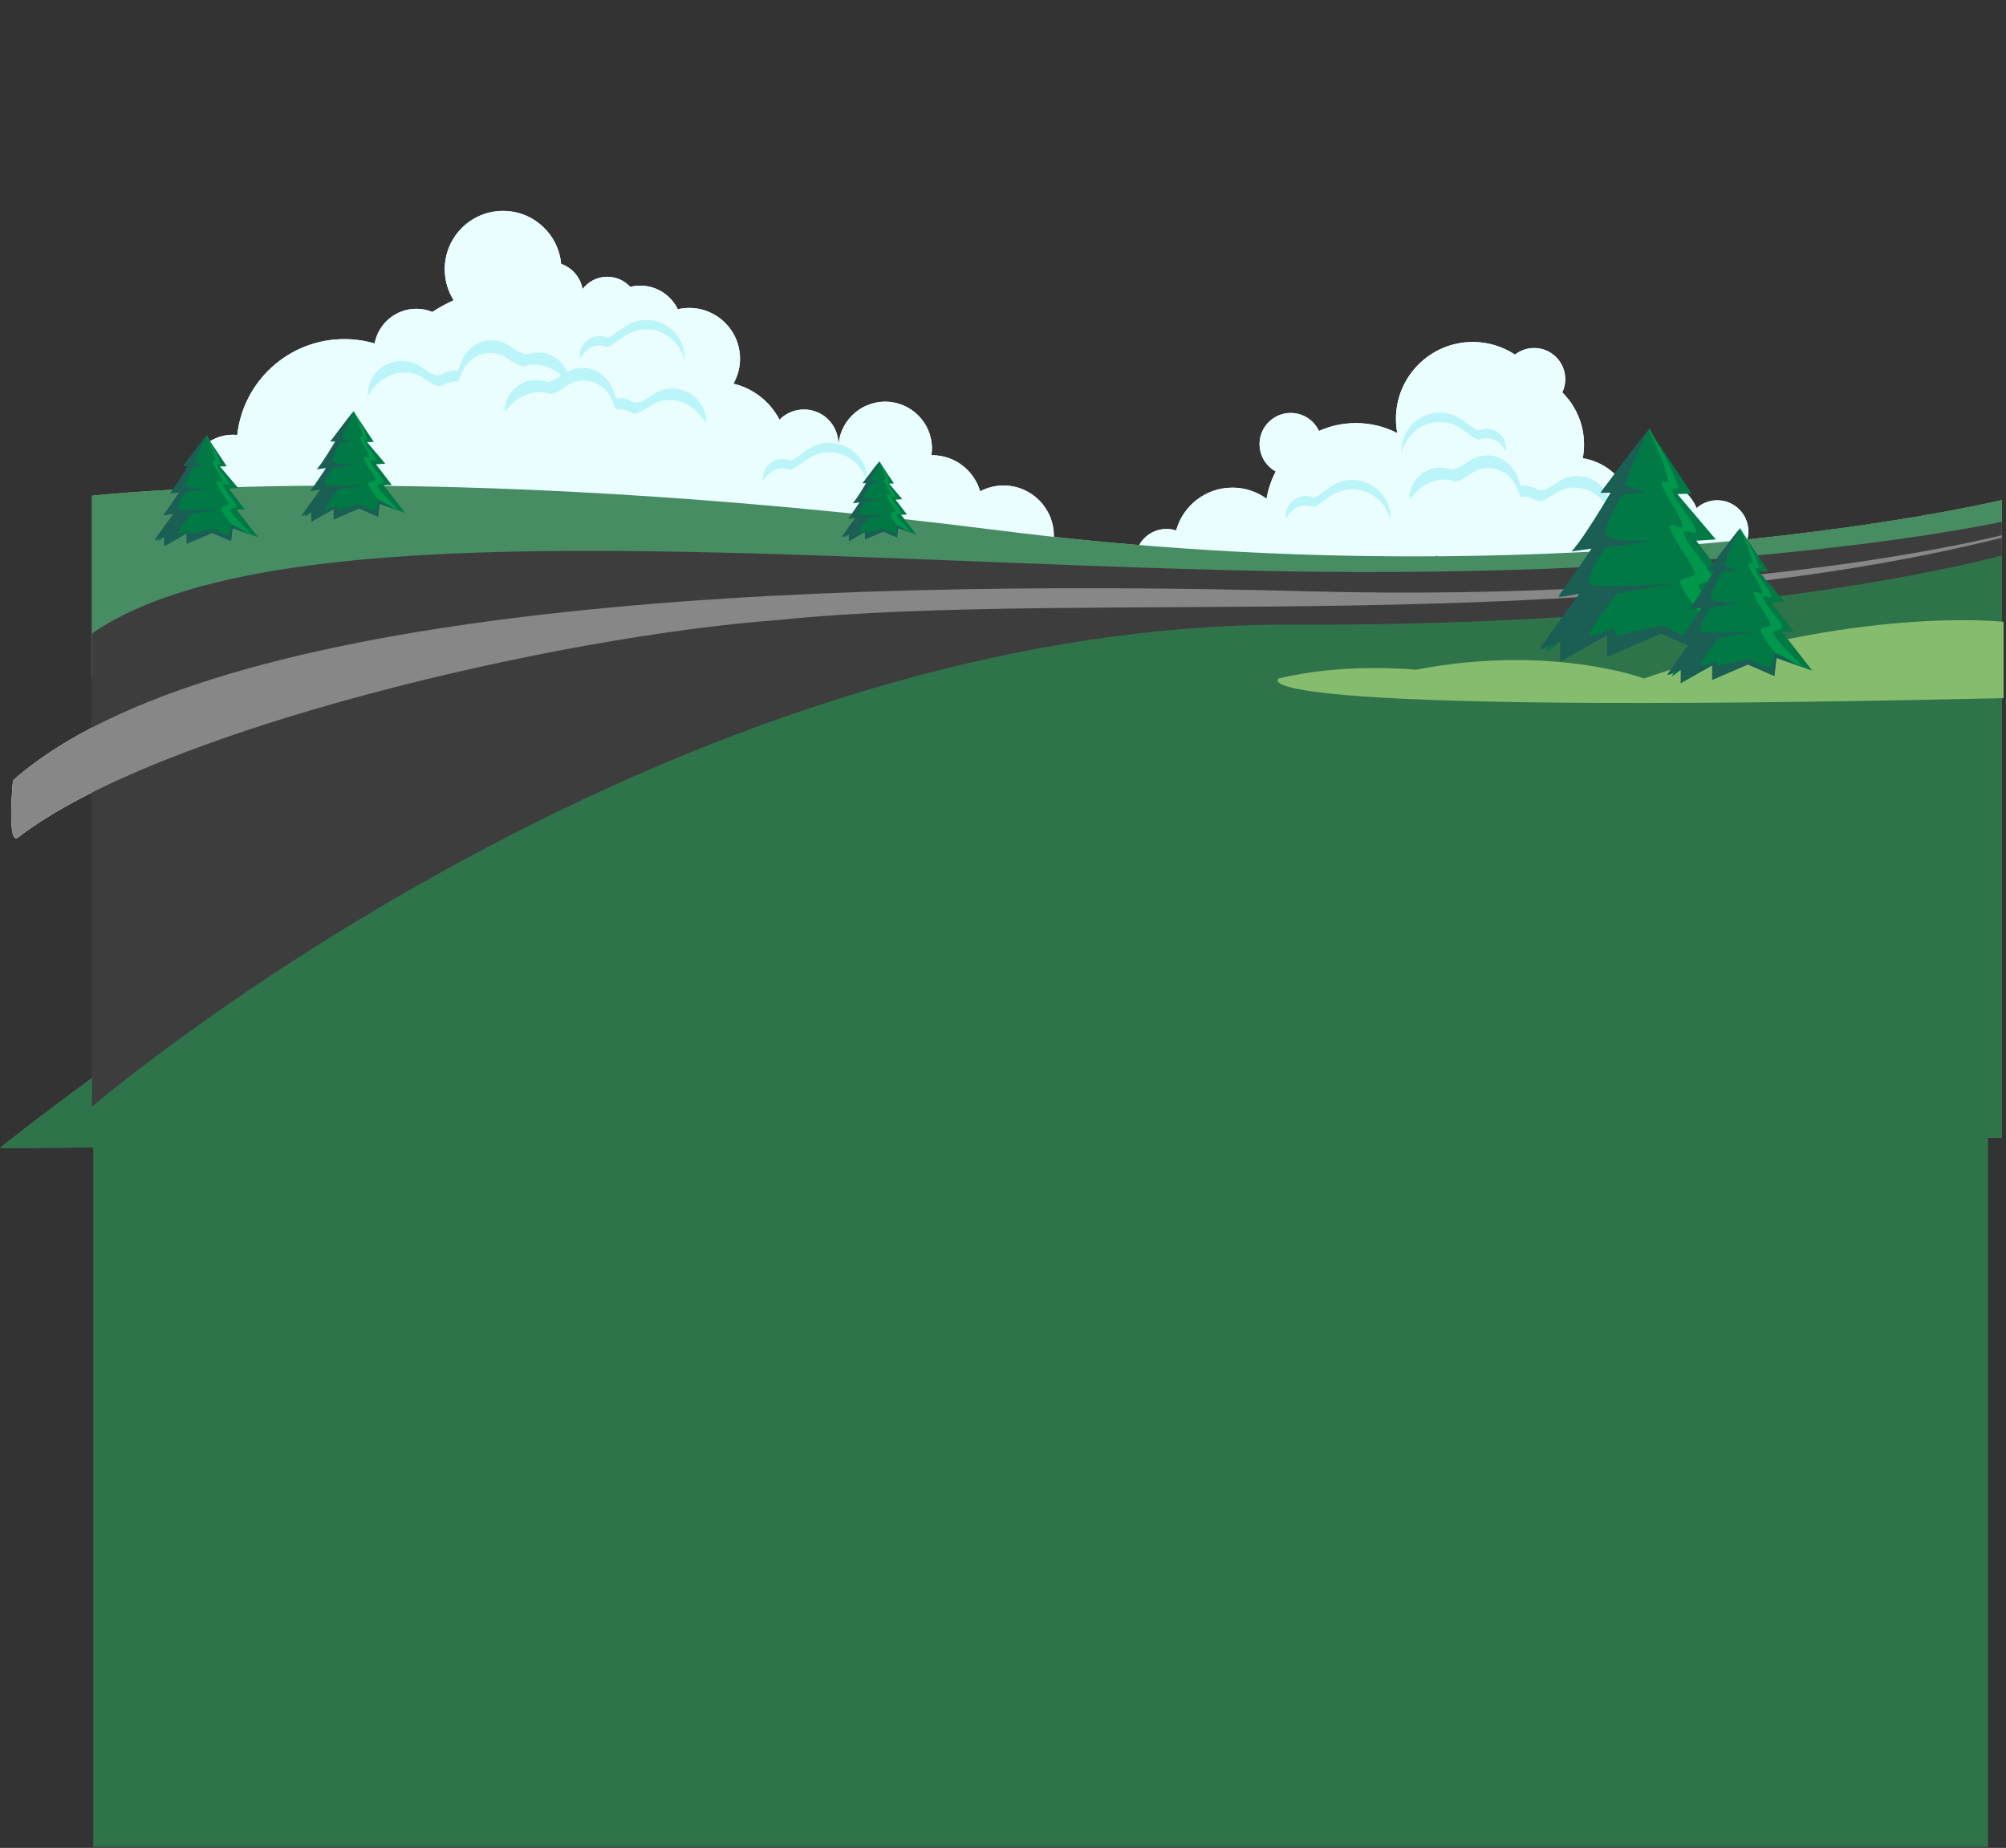 <svg width="799" height="736" viewBox="0 0 799 736" fill="none" xmlns="http://www.w3.org/2000/svg">
<rect x="0" y="0" width="799" height="736" fill="#333333" stroke="none"/>
<path d="M399.723 193.377C396.358 193.377 393.192 194.217 390.408 195.683C387.969 187.372 380.299 181.298 371.199 181.298C371.127 181.298 371.057 181.309 370.985 181.31C371.111 180.432 371.199 179.543 371.199 178.631C371.199 168.339 362.854 159.994 352.561 159.994C342.267 159.994 333.922 168.338 333.922 178.631C333.922 178.637 333.923 178.642 333.923 178.647C333.877 178.646 333.83 178.644 333.785 178.643C333.865 178.04 333.922 177.428 333.922 176.801C333.922 169.231 327.787 163.096 320.218 163.096C316.405 163.096 312.958 164.655 310.474 167.167C306.788 160.041 300.123 154.71 292.124 152.82C293.789 149.881 294.752 146.493 294.752 142.874C294.752 131.706 285.699 122.653 274.53 122.653C272.968 122.653 271.454 122.847 269.994 123.183C267.289 117.615 261.596 113.766 254.989 113.766C253.62 113.766 252.297 113.949 251.023 114.259C248.754 111.792 245.51 110.238 241.894 110.238C237.866 110.238 234.297 112.164 232.028 115.136C231.205 110.452 227.89 106.639 223.496 105.1C222.422 93.269 212.481 84 200.371 84C187.543 84 177.143 94.4 177.143 107.228C177.143 111.767 178.449 115.999 180.701 119.576C177.75 120.925 174.921 122.487 172.23 124.246C170.258 123.441 168.105 122.991 165.844 122.991C157.563 122.991 150.682 128.943 149.217 136.798C145.39 135.679 141.345 135.069 137.156 135.069C115.053 135.069 96.86 151.774 94.496 173.245C93.924 173.189 93.344 173.157 92.758 173.157C83.177 173.157 75.41 180.924 75.41 190.505C75.41 200.085 83.176 207.851 92.758 207.851C96.704 207.851 100.33 206.519 103.244 204.3C111.098 214.41 123.362 220.922 137.156 220.922C143.844 220.922 150.173 219.392 155.815 216.663C167.557 232.375 186.304 242.546 207.427 242.546C234.883 242.546 258.31 225.356 267.571 201.157C272.447 205.328 278.772 207.851 285.69 207.851C290.279 207.851 294.606 206.736 298.424 204.773C298.157 206.196 298.011 207.662 298.011 209.162C298.011 222.228 308.602 232.819 321.668 232.819C329.828 232.819 337.022 228.686 341.274 222.402C346.725 220.346 351.175 216.247 353.683 211.037C357.101 217.191 363.66 221.359 371.199 221.359C374.564 221.359 377.73 220.52 380.514 219.054C382.953 227.364 390.623 233.438 399.723 233.438C410.786 233.438 419.753 224.47 419.753 213.408C419.754 202.345 410.786 193.377 399.723 193.377Z" fill="white"/>
<path d="M683.976 199.261C680.822 199.261 677.951 200.447 675.761 202.387C673.26 196.189 667.198 191.808 660.104 191.808C655.638 191.808 651.588 193.556 648.568 196.388C645.285 189.14 638.525 183.805 630.414 182.513C630.747 180.749 630.929 178.929 630.929 177.066C630.929 168.941 627.615 161.591 622.267 156.288C623.019 154.688 623.451 152.908 623.451 151.023C623.451 144.169 617.895 138.613 611.04 138.613C608.168 138.613 605.531 139.598 603.427 141.237C598.603 138.062 592.831 136.209 586.624 136.209C569.719 136.209 556.015 149.912 556.015 166.816C556.015 168.759 556.204 170.656 556.551 172.498C551.609 169.956 546.012 168.514 540.073 168.514C534.824 168.514 529.841 169.644 525.341 171.659C523.366 167.422 519.081 164.477 514.098 164.477C507.245 164.477 501.688 170.034 501.688 176.888C501.688 181.584 504.298 185.67 508.146 187.778C506.379 191.123 505.124 194.777 504.482 198.64C500.655 195.866 495.951 194.224 490.862 194.224C480.166 194.224 471.162 201.455 468.459 211.294C467.249 210.9 465.959 210.68 464.617 210.68C457.764 210.68 452.207 216.237 452.207 223.091C452.207 229.944 457.764 235.501 464.617 235.501C467.831 235.501 470.749 234.269 472.954 232.266C477.215 237.415 483.656 240.696 490.862 240.696C500.21 240.696 508.265 235.173 511.952 227.215C518.567 235.432 528.703 240.696 540.074 240.696C554.039 240.696 566.141 232.76 572.142 221.157C575.357 224.409 579.816 226.426 584.75 226.426C588.811 226.426 592.541 225.047 595.53 222.751C605.914 227.572 619.211 230.439 626.599 230.439C635.156 230.439 642.665 225.979 646.946 219.258C650.041 223.108 654.781 225.577 660.105 225.577C665.701 225.577 670.647 222.844 673.719 218.653C675.953 221.928 679.713 224.081 683.976 224.081C690.83 224.081 696.387 218.524 696.387 211.67C696.387 204.816 690.83 199.261 683.976 199.261Z" fill="white"/>
<path d="M161.429 148.371C164.135 148.431 166.642 149.211 168.708 150.643C172.223 153.081 174.467 154.582 176.788 153.223C178.153 152.424 179.74 151.966 181.436 151.966C181.789 151.966 182.136 151.988 182.478 152.029C183.05 152.095 183.409 147.54 187.015 143.982C189.142 141.883 192.063 140.588 195.288 140.588C197.625 140.588 199.801 141.27 201.631 142.444C204.745 144.443 207.313 146.385 209.253 145.751C210.397 145.379 211.617 145.134 212.885 145.176C222.935 145.513 226.841 154.289 226.841 152.837C226.841 145.954 221.262 140.375 214.379 140.375C213.038 140.375 211.748 140.588 210.539 140.984C208.49 141.652 205.776 139.599 202.484 137.487C200.55 136.245 198.251 135.525 195.781 135.525C192.306 135.525 189.164 136.948 186.906 139.243C183.224 142.987 182.847 147.687 182.242 147.615C181.881 147.572 181.514 147.55 181.141 147.55C179.349 147.55 177.672 148.035 176.229 148.879C173.776 150.315 171.404 148.729 167.689 146.153C165.506 144.638 162.856 143.751 159.996 143.751C152.512 143.751 146.445 149.818 146.445 157.302C146.444 158.897 150.791 148.137 161.429 148.371Z" fill="#F5FAFD"/>
<path d="M266.372 159.34C263.666 159.399 261.158 160.18 259.093 161.613C255.578 164.05 253.334 165.552 251.012 164.192C249.648 163.394 248.061 162.936 246.365 162.936C246.012 162.936 245.665 162.957 245.323 162.997C244.75 163.065 244.392 158.509 240.786 154.951C238.659 152.853 235.738 151.557 232.513 151.557C230.175 151.557 228 152.239 226.171 153.413C223.057 155.413 220.488 157.355 218.549 156.721C217.405 156.347 216.185 156.103 214.917 156.146C204.867 156.482 200.961 165.257 200.961 163.806C200.961 156.923 206.54 151.344 213.423 151.344C214.764 151.344 216.054 151.558 217.263 151.953C219.312 152.621 222.026 150.568 225.318 148.456C227.252 147.214 229.551 146.494 232.021 146.494C235.496 146.494 238.638 147.918 240.896 150.213C244.578 153.956 244.955 158.656 245.56 158.585C245.921 158.542 246.288 158.52 246.661 158.52C248.453 158.52 250.13 159.004 251.572 159.847C254.026 161.285 256.398 159.699 260.113 157.121C262.296 155.608 264.946 154.721 267.806 154.721C275.289 154.721 281.357 160.788 281.357 168.271C281.357 169.868 277.009 159.106 266.372 159.34Z" fill="#F5FAFD"/>
<path d="M241.516 138.094C242.964 138.636 245.574 135.861 249.51 133.432C251.824 132.005 254.548 131.181 257.467 131.181C261.867 131.181 265.827 133.051 268.602 136.038C272.175 139.886 272.608 144.099 272.646 143.58C272.667 143.27 272.681 142.956 272.681 142.641C272.681 134.238 265.869 127.428 257.468 127.428C254.549 127.428 251.824 128.251 249.511 129.678C245.574 132.108 242.964 134.884 241.517 134.34C240.665 134.02 239.742 133.845 238.778 133.845C234.446 133.845 230.934 137.356 230.934 141.689C230.934 142.009 230.955 142.325 230.994 142.634C231.061 143.154 231.683 141.046 233.946 139.268C235.277 138.221 236.953 137.598 238.779 137.598C239.741 137.598 240.663 137.774 241.516 138.094Z" fill="#F5FAFD"/>
<path d="M314.401 187.03C315.847 187.573 318.459 184.797 322.395 182.369C324.708 180.941 327.432 180.118 330.351 180.118C334.752 180.118 338.711 181.987 341.486 184.975C345.059 188.824 345.492 193.036 345.529 192.518C345.551 192.207 345.564 191.894 345.564 191.576C345.564 183.175 338.753 176.363 330.351 176.363C327.432 176.363 324.707 177.188 322.395 178.615C318.458 181.045 315.847 183.82 314.401 183.277C313.549 182.957 312.626 182.781 311.661 182.781C307.329 182.781 303.816 186.294 303.816 190.625C303.816 190.947 303.837 191.262 303.877 191.572C303.944 192.092 304.567 189.985 306.828 188.206C308.159 187.16 309.836 186.536 311.661 186.536C312.626 186.536 313.549 186.71 314.401 187.03Z" fill="#F5FAFD"/>
<path d="M626.741 194.202C624.035 194.262 621.529 195.041 619.464 196.474C615.948 198.911 613.703 200.413 611.383 199.054C610.018 198.254 608.431 197.797 606.735 197.797C606.382 197.797 606.035 197.818 605.693 197.859C605.121 197.925 604.762 193.37 601.157 189.812C599.03 187.714 596.108 186.419 592.884 186.419C590.546 186.419 588.371 187.101 586.541 188.274C583.428 190.273 580.858 192.216 578.919 191.582C577.776 191.21 576.555 190.965 575.288 191.007C565.238 191.343 561.332 200.119 561.332 198.667C561.332 191.785 566.91 186.205 573.794 186.205C575.135 186.205 576.424 186.419 577.633 186.814C579.681 187.482 582.396 185.43 585.688 183.317C587.622 182.076 589.921 181.355 592.391 181.355C595.866 181.355 599.008 182.778 601.266 185.073C604.948 188.817 605.325 193.517 605.93 193.446C606.291 193.403 606.659 193.38 607.031 193.38C608.823 193.38 610.5 193.865 611.942 194.71C614.395 196.146 616.768 194.559 620.482 191.984C622.666 190.469 625.315 189.582 628.175 189.582C635.659 189.582 641.726 195.649 641.726 203.133C641.727 204.728 637.38 193.968 626.741 194.202Z" fill="#F5FAFD"/>
<path d="M522.725 201.814C524.172 202.356 526.782 199.58 530.719 197.151C533.032 195.725 535.756 194.9 538.675 194.9C543.076 194.9 547.035 196.771 549.81 199.758C553.383 203.606 553.816 207.818 553.853 207.3C553.875 206.99 553.888 206.676 553.888 206.359C553.888 197.957 547.077 191.146 538.675 191.146C535.756 191.146 533.031 191.97 530.719 193.398C526.782 195.827 524.171 198.603 522.725 198.059C521.873 197.739 520.95 197.563 519.985 197.563C515.653 197.563 512.141 201.076 512.141 205.408C512.141 205.728 512.162 206.044 512.201 206.354C512.267 206.874 512.89 204.766 515.152 202.987C516.483 201.941 518.16 201.317 519.985 201.317C520.95 201.318 521.873 201.493 522.725 201.814Z" fill="#F5FAFD"/>
<path d="M589.358 175.011C587.912 175.554 585.3 172.777 581.364 170.349C579.051 168.922 576.327 168.098 573.408 168.098C569.007 168.098 565.048 169.968 562.273 172.955C558.7 176.804 558.267 181.016 558.229 180.498C558.208 180.187 558.195 179.874 558.195 179.557C558.195 171.155 565.006 164.344 573.408 164.344C576.327 164.344 579.051 165.168 581.364 166.595C585.301 169.026 587.912 171.8 589.358 171.257C590.21 170.938 591.133 170.762 592.098 170.762C596.43 170.762 599.942 174.274 599.942 178.606C599.942 178.927 599.922 179.243 599.883 179.553C599.816 180.072 599.193 177.965 596.931 176.186C595.6 175.14 593.923 174.516 592.098 174.516C591.133 174.515 590.21 174.69 589.358 175.011Z" fill="#F5FAFD"/>
<path d="M797.273 216.076V453.105L0 457.229C28.524 434.106 287.402 238.301 406.957 239.833C567.835 241.893 735.576 230.669 797.273 216.076Z" fill="#688E59"/>
<path d="M36.645 197.441C36.645 197.441 168.195 182.141 397.481 211.201C626.768 240.26 797.291 199.176 797.291 199.176V216.079L36.645 269.588V197.441Z" fill="#86BC6D"/>
<path d="M36.645 440.736C36.645 440.736 262.594 247.521 516.168 248.761C695.681 249.639 797.291 221.241 797.291 221.241V207.816C797.291 207.816 692.702 231.159 505.393 227.44C318.084 223.722 110.046 201.472 36.645 252.298V408.774V440.736Z" fill="#535353"/>
<path d="M7.233 333.511C62.697 290.67 221.107 253.475 310.352 246.906C434.075 234.276 633.433 255.108 797.288 214.188V213.158C797.288 213.158 693.913 240.106 520.781 235.504C316.538 230.075 84.88 240.469 5.171 310.829C5.171 310.829 2.593 337.095 7.233 333.511Z" fill="white"/>
<path d="M798.003 247.672C798.003 247.672 739.875 240.969 654.854 270.214C654.854 270.214 617.593 256.388 563.859 266.75C563.859 266.75 535.713 263.788 509.414 270.214C509.414 270.214 483.114 285.197 798.003 278.066V247.672Z" fill="#86BC6D"/>
<path d="M161.375 204.283L158.253 203.172L151.187 200.667L150.595 205.798L143.063 202.517L132.918 206.893V202.767L123.999 207.818V204.031C123.999 204.031 121.221 206.303 121.473 205.716C121.726 205.126 127.868 194.52 127.868 194.52C127.868 194.52 123.242 195.53 123.827 195.11C124.419 194.686 130.479 185.595 130.479 185.595L126.777 186.099C128.372 184.838 133.55 175.831 133.55 175.831H131.615C131.615 175.831 139.232 165.669 140.622 164.083C140.742 163.946 140.814 163.877 140.834 163.877L148.875 175.998L146.177 176.083L153.461 184.669L149.759 184.923L156.072 193.171L152.789 193.257L161.375 204.283Z" fill="#007945"/>
<path d="M158.258 202.939C158.408 203.913 153.081 199.635 150.847 199.258C149.099 197.024 146.922 194.191 146.689 192.552C146.642 192.196 149.582 191.651 149.522 191.267C149.185 188.991 145.238 184.975 144.737 182.166C144.593 181.336 147.348 182.982 147.191 182.137C146.787 179.951 143.627 176.134 143.174 174.015C143.099 173.674 144.532 173.886 144.456 173.544C143.729 170.26 141.955 166.416 140.762 163.825C140.81 163.693 140.837 163.625 140.837 163.625C141.947 165.743 145.058 170.67 146.354 174.824C146.457 175.154 145.011 175.064 145.114 175.406C145.744 177.47 149.213 181.012 149.802 183.157C150.028 183.98 147.15 182.576 147.362 183.39C148.095 186.146 152.365 189.813 152.901 192.061C152.989 192.437 150.121 193.035 150.202 193.392C150.707 195.593 158.113 202.021 158.258 202.939Z" fill="#00964B"/>
<path d="M158.249 203.172L151.183 200.666L150.591 205.798L143.059 202.517L132.914 206.893V202.767L123.994 207.817V204.03C123.994 204.03 119.911 205.964 120.164 205.379C120.416 204.788 127.629 194.925 127.629 194.925C127.629 194.925 123.114 195.865 123.7 195.445C124.291 195.022 129.924 186.421 129.924 186.421L126.099 186.943C127.695 185.682 133.546 175.832 133.546 175.832H131.611C131.611 175.832 139.228 165.67 140.617 164.084C138.698 168.105 136.877 172.1 136.41 174.022C136.162 175.044 140.24 175.665 140.24 175.665L135.652 176.252C135.652 176.252 132.364 182.294 132.558 183.408C132.901 185.377 141.412 184.966 141.412 184.966L132.521 186.284C132.521 186.284 128.377 192.125 129.844 193.068C131.421 194.084 145.587 193.006 145.587 193.006L134.728 194.941C134.728 194.941 129.149 201.971 129.592 202.769C129.786 203.118 131.669 202.46 133.947 201.5C134.431 201.297 133.975 203.258 135.19 202.854C137.031 202.242 143.521 200.917 143.521 200.917C143.521 200.917 148.219 203.9 149.544 203.194C150.467 202.7 150.639 199.154 150.639 199.154L158.249 203.172Z" fill="#1B5E54"/>
<path d="M102.804 213.988L99.683 212.876L92.617 210.371L92.025 215.502L84.493 212.221L74.348 216.598V212.472L65.428 217.523V213.736C65.428 213.736 62.651 216.008 62.903 215.421C63.156 214.831 69.298 204.225 69.298 204.225C69.298 204.225 64.671 205.235 65.258 204.815C65.849 204.391 71.91 195.3 71.91 195.3L68.207 195.804C69.803 194.543 74.981 185.537 74.981 185.537H73.046C73.046 185.537 80.663 175.374 82.052 173.788C82.173 173.651 82.244 173.582 82.264 173.582L90.304 185.703L87.607 185.789L94.891 194.374L91.189 194.628L97.503 202.876L94.22 202.962L102.804 213.988Z" fill="#007945"/>
<path d="M99.688 212.644C99.838 213.618 94.512 209.34 92.278 208.964C90.53 206.729 88.353 203.896 88.119 202.257C88.071 201.901 91.012 201.356 90.951 200.972C90.615 198.696 86.668 194.68 86.167 191.871C86.023 191.041 88.778 192.686 88.621 191.842C88.217 189.656 85.056 185.839 84.604 183.721C84.528 183.379 85.961 183.591 85.885 183.249C85.159 179.965 83.385 176.121 82.191 173.53C82.24 173.399 82.266 173.33 82.266 173.33C83.377 175.448 86.488 180.376 87.784 184.529C87.887 184.859 86.441 184.769 86.543 185.112C87.174 187.175 90.642 190.718 91.232 192.863C91.458 193.685 88.58 192.281 88.792 193.095C89.525 195.851 93.795 199.518 94.33 201.766C94.419 202.142 91.55 202.74 91.632 203.097C92.138 205.298 99.545 211.726 99.688 212.644Z" fill="#00964B"/>
<path d="M99.679 212.88L92.612 210.374L92.021 215.506L84.489 212.225L74.344 216.602V212.476L65.424 217.526V213.739C65.424 213.739 61.34 215.673 61.593 215.088C61.845 214.497 69.059 204.634 69.059 204.634C69.059 204.634 64.543 205.574 65.129 205.154C65.721 204.731 71.353 196.13 71.353 196.13L67.528 196.652C69.125 195.391 74.976 185.541 74.976 185.541H73.041C73.041 185.541 80.658 175.379 82.047 173.793C80.127 177.814 78.307 181.809 77.84 183.731C77.592 184.753 81.67 185.374 81.67 185.374L77.082 185.961C77.082 185.961 73.794 192.003 73.988 193.117C74.33 195.086 82.842 194.675 82.842 194.675L73.951 195.993C73.951 195.993 69.806 201.834 71.273 202.777C72.851 203.793 87.017 202.715 87.017 202.715L76.158 204.65C76.158 204.65 70.578 211.68 71.022 212.478C71.216 212.827 73.099 212.169 75.377 211.209C75.86 211.006 75.405 212.967 76.62 212.563C78.461 211.951 84.951 210.626 84.951 210.626C84.951 210.626 89.649 213.609 90.972 212.903C91.896 212.409 92.068 208.863 92.068 208.863L99.679 212.88Z" fill="#1B5E54"/>
<path d="M365.082 212.968L362.829 212.166L357.732 210.359L357.306 214.062L351.872 211.695L344.554 214.852V211.875L338.119 215.518V212.786C338.119 212.786 336.115 214.426 336.297 214.002C336.479 213.577 340.91 205.925 340.91 205.925C340.91 205.925 337.573 206.654 337.996 206.351C338.422 206.045 342.794 199.487 342.794 199.487L340.123 199.851C341.273 198.941 345.009 192.444 345.009 192.444H343.613C343.613 192.444 349.108 185.112 350.109 183.969C350.197 183.87 350.248 183.82 350.262 183.82L356.062 192.564L354.117 192.625L359.371 198.819L356.7 199.002L361.255 204.952L358.886 205.013L365.082 212.968Z" fill="#007945"/>
<path d="M362.83 211.997C362.938 212.7 359.096 209.615 357.484 209.343C356.223 207.731 354.652 205.686 354.484 204.505C354.45 204.247 356.572 203.855 356.527 203.578C356.285 201.936 353.437 199.04 353.076 197.013C352.972 196.414 354.959 197.6 354.845 196.992C354.553 195.415 352.274 192.661 351.948 191.133C351.894 190.887 352.927 191.04 352.872 190.794C352.348 188.424 351.068 185.652 350.207 183.782C350.242 183.687 350.261 183.639 350.261 183.639C351.063 185.167 353.308 188.722 354.241 191.718C354.315 191.955 353.272 191.892 353.347 192.138C353.801 193.626 356.304 196.182 356.729 197.73C356.892 198.323 354.816 197.31 354.969 197.898C355.498 199.886 358.578 202.531 358.964 204.152C359.028 204.424 356.958 204.856 357.018 205.114C357.383 206.7 362.726 211.336 362.83 211.997Z" fill="#00964B"/>
<path d="M362.826 212.169L357.729 210.362L357.303 214.065L351.869 211.698L344.551 214.855V211.878L338.116 215.521V212.789C338.116 212.789 335.17 214.185 335.352 213.761C335.533 213.335 340.737 206.221 340.737 206.221C340.737 206.221 337.48 206.898 337.903 206.596C338.329 206.291 342.393 200.085 342.393 200.085L339.633 200.462C340.785 199.551 345.006 192.446 345.006 192.446H343.611C343.611 192.446 349.105 185.115 350.106 183.971C348.722 186.872 347.408 189.754 347.071 191.14C346.893 191.877 349.835 192.325 349.835 192.325L346.526 192.749C346.526 192.749 344.153 197.107 344.294 197.911C344.54 199.332 350.681 199.034 350.681 199.034L344.268 199.986C344.268 199.986 341.277 204.199 342.336 204.879C343.474 205.612 353.692 204.833 353.692 204.833L345.858 206.229C345.858 206.229 341.833 211.301 342.153 211.876C342.293 212.129 343.651 211.654 345.295 210.961C345.644 210.815 345.314 212.23 346.191 211.938C347.518 211.496 352.201 210.54 352.201 210.54C352.201 210.54 355.59 212.692 356.545 212.182C357.211 211.827 357.336 209.268 357.336 209.268L362.826 212.169Z" fill="#1B5E54"/>
<path d="M700.042 256.066L693.48 253.73L678.624 248.464L677.382 259.252L661.548 252.353L640.217 261.556V252.882L621.464 263.501V255.537C621.464 255.537 615.624 260.314 616.155 259.082C616.686 257.84 629.599 235.54 629.599 235.54C629.599 235.54 619.872 237.664 621.103 236.785C622.347 235.893 635.088 216.778 635.088 216.778L627.304 217.841C630.659 215.186 641.544 196.253 641.544 196.253H637.477C637.477 196.253 653.492 174.887 656.411 171.554C656.665 171.267 656.814 171.117 656.857 171.117L673.761 196.603L668.089 196.784L683.402 214.834L675.62 215.366L688.892 232.706L681.989 232.885L700.042 256.066Z" fill="#007945"/>
<path d="M693.479 253.24C693.796 255.286 682.598 246.294 677.898 245.502C674.225 240.804 669.647 234.845 669.157 231.403C669.058 230.652 675.24 229.508 675.111 228.702C674.404 223.918 666.105 215.474 665.052 209.564C664.75 207.823 670.541 211.281 670.211 209.508C669.361 204.911 662.718 196.886 661.767 192.433C661.609 191.712 664.62 192.158 664.461 191.437C662.935 184.536 659.203 176.453 656.695 171.006C656.796 170.733 656.853 170.59 656.853 170.59C659.187 175.042 665.73 185.401 668.453 194.135C668.669 194.826 665.629 194.638 665.845 195.358C667.17 199.696 674.462 207.145 675.7 211.656C676.175 213.384 670.125 210.431 670.57 212.147C672.113 217.938 681.089 225.646 682.213 230.374C682.399 231.166 676.368 232.424 676.541 233.172C677.606 237.797 693.176 251.31 693.479 253.24Z" fill="#00964B"/>
<path d="M693.478 253.733L678.622 248.467L677.379 259.255L661.546 252.356L640.215 261.559V252.885L621.462 263.504V255.54C621.462 255.54 612.878 259.605 613.406 258.373C613.938 257.131 629.102 236.398 629.102 236.398C629.102 236.398 619.609 238.372 620.84 237.49C622.082 236.599 633.925 218.517 633.925 218.517L625.883 219.617C629.238 216.962 641.542 196.256 641.542 196.256H637.475C637.475 196.256 653.49 174.89 656.409 171.557C652.373 180.008 648.544 188.407 647.563 192.451C647.041 194.599 655.615 195.901 655.615 195.901L645.97 197.137C645.97 197.137 639.058 209.84 639.466 212.184C640.185 216.324 658.079 215.457 658.079 215.457L639.388 218.226C639.388 218.226 630.675 230.505 633.758 232.491C637.075 234.627 666.856 232.358 666.856 232.358L644.027 236.425C644.027 236.425 632.298 251.206 633.229 252.884C633.636 253.619 637.595 252.236 642.384 250.219C643.4 249.79 642.443 253.913 644.997 253.064C648.866 251.776 662.511 248.989 662.511 248.989C662.511 248.989 672.389 255.261 675.171 253.775C677.111 252.738 677.475 245.279 677.475 245.279L693.478 253.733Z" fill="#1B5E54"/>
<path d="M721.839 267.118L717.466 265.562L707.569 262.053L706.741 269.241L696.192 264.645L681.981 270.776V264.997L669.486 272.071V266.766C669.486 266.766 665.595 269.949 665.949 269.127C666.303 268.3 674.905 253.443 674.905 253.443C674.905 253.443 668.424 254.858 669.246 254.272C670.074 253.677 678.563 240.942 678.563 240.942L673.378 241.65C675.614 239.881 682.864 227.266 682.864 227.266H680.155C680.155 227.266 690.824 213.032 692.769 210.81C692.939 210.62 693.037 210.52 693.067 210.52L704.33 227.499L700.55 227.62L710.753 239.648L705.567 240.001L714.41 251.554L709.811 251.674L721.839 267.118Z" fill="#007945"/>
<path d="M717.464 265.233C717.675 266.597 710.214 260.606 707.084 260.078C704.637 256.948 701.587 252.978 701.259 250.684C701.194 250.185 705.312 249.421 705.226 248.885C704.756 245.697 699.226 240.071 698.524 236.135C698.322 234.974 702.182 237.277 701.961 236.097C701.394 233.034 696.968 227.688 696.335 224.72C696.231 224.24 698.237 224.538 698.131 224.057C697.114 219.46 694.628 214.074 692.957 210.446C693.025 210.264 693.062 210.168 693.062 210.168C694.617 213.134 698.977 220.035 700.791 225.854C700.933 226.315 698.91 226.189 699.053 226.669C699.936 229.559 704.794 234.522 705.619 237.527C705.936 238.679 701.905 236.712 702.202 237.855C703.229 241.713 709.209 246.849 709.958 249.999C710.083 250.527 706.064 251.364 706.179 251.864C706.889 254.943 717.262 263.947 717.464 265.233Z" fill="#00964B"/>
<path d="M717.472 265.559L707.575 262.05L706.747 269.239L696.198 264.642L681.987 270.773V264.994L669.491 272.068V266.763C669.491 266.763 663.772 269.472 664.125 268.65C664.479 267.823 674.582 254.01 674.582 254.01C674.582 254.01 668.257 255.324 669.078 254.738C669.905 254.144 677.795 242.097 677.795 242.097L672.437 242.829C674.673 241.06 682.87 227.264 682.87 227.264H680.16C680.16 227.264 690.829 213.03 692.775 210.809C690.087 216.439 687.535 222.036 686.882 224.729C686.535 226.16 692.247 227.028 692.247 227.028L685.821 227.852C685.821 227.852 681.216 236.315 681.488 237.876C681.966 240.634 693.888 240.058 693.888 240.058L681.435 241.902C681.435 241.902 675.631 250.083 677.685 251.406C679.894 252.829 699.736 251.318 699.736 251.318L684.526 254.028C684.526 254.028 676.711 263.875 677.332 264.993C677.603 265.483 680.24 264.562 683.431 263.218C684.109 262.932 683.47 265.679 685.172 265.113C687.75 264.256 696.841 262.398 696.841 262.398C696.841 262.398 703.422 266.577 705.276 265.588C706.568 264.896 706.811 259.928 706.811 259.928L717.472 265.559Z" fill="#1B5E54"/>
<path d="M399.723 193.377C396.358 193.377 393.192 194.217 390.408 195.683C387.969 187.372 380.299 181.298 371.199 181.298C371.127 181.298 371.057 181.309 370.985 181.31C371.111 180.432 371.199 179.543 371.199 178.631C371.199 168.339 362.854 159.994 352.561 159.994C342.267 159.994 333.922 168.338 333.922 178.631C333.922 178.637 333.923 178.642 333.923 178.647C333.877 178.646 333.83 178.644 333.785 178.643C333.865 178.04 333.922 177.428 333.922 176.801C333.922 169.231 327.787 163.096 320.218 163.096C316.405 163.096 312.958 164.655 310.474 167.167C306.788 160.041 300.123 154.71 292.124 152.82C293.789 149.881 294.752 146.493 294.752 142.874C294.752 131.706 285.699 122.653 274.53 122.653C272.968 122.653 271.454 122.847 269.994 123.183C267.289 117.615 261.596 113.766 254.989 113.766C253.62 113.766 252.297 113.949 251.023 114.259C248.754 111.792 245.51 110.238 241.894 110.238C237.866 110.238 234.297 112.164 232.028 115.136C231.205 110.452 227.89 106.639 223.496 105.1C222.422 93.269 212.481 84 200.371 84C187.543 84 177.143 94.4 177.143 107.228C177.143 111.767 178.449 115.999 180.701 119.576C177.75 120.925 174.921 122.487 172.23 124.246C170.258 123.441 168.105 122.991 165.844 122.991C157.563 122.991 150.682 128.943 149.217 136.798C145.39 135.679 141.345 135.069 137.156 135.069C115.053 135.069 96.86 151.774 94.496 173.245C93.924 173.189 93.344 173.157 92.758 173.157C83.177 173.157 75.41 180.924 75.41 190.505C75.41 200.085 83.176 207.851 92.758 207.851C96.704 207.851 100.33 206.519 103.244 204.3C111.098 214.41 123.362 220.922 137.156 220.922C143.844 220.922 150.173 219.392 155.815 216.663C167.557 232.375 186.304 242.546 207.427 242.546C234.883 242.546 258.31 225.356 267.571 201.157C272.447 205.328 278.772 207.851 285.69 207.851C290.279 207.851 294.606 206.736 298.424 204.773C298.157 206.196 298.011 207.662 298.011 209.162C298.011 222.228 308.602 232.819 321.668 232.819C329.828 232.819 337.022 228.686 341.274 222.402C346.725 220.346 351.175 216.247 353.683 211.037C357.101 217.191 363.66 221.359 371.199 221.359C374.564 221.359 377.73 220.52 380.514 219.054C382.953 227.364 390.623 233.438 399.723 233.438C410.786 233.438 419.753 224.47 419.753 213.408C419.754 202.345 410.786 193.377 399.723 193.377Z" fill="#EAFEFF"/>
<path d="M683.976 199.261C680.822 199.261 677.951 200.447 675.761 202.387C673.26 196.189 667.198 191.808 660.104 191.808C655.638 191.808 651.588 193.556 648.568 196.388C645.285 189.14 638.525 183.805 630.414 182.513C630.747 180.749 630.929 178.929 630.929 177.066C630.929 168.941 627.615 161.591 622.267 156.288C623.019 154.688 623.451 152.908 623.451 151.023C623.451 144.169 617.895 138.613 611.04 138.613C608.168 138.613 605.531 139.598 603.427 141.237C598.603 138.062 592.831 136.209 586.624 136.209C569.719 136.209 556.015 149.912 556.015 166.816C556.015 168.759 556.204 170.656 556.551 172.498C551.609 169.956 546.012 168.514 540.073 168.514C534.824 168.514 529.841 169.644 525.341 171.659C523.366 167.422 519.081 164.477 514.098 164.477C507.245 164.477 501.688 170.034 501.688 176.888C501.688 181.584 504.298 185.67 508.146 187.778C506.379 191.123 505.124 194.777 504.482 198.64C500.655 195.866 495.951 194.224 490.862 194.224C480.166 194.224 471.162 201.455 468.459 211.294C467.249 210.9 465.959 210.68 464.617 210.68C457.764 210.68 452.207 216.237 452.207 223.091C452.207 229.944 457.764 235.501 464.617 235.501C467.831 235.501 470.749 234.269 472.954 232.266C477.215 237.415 483.656 240.696 490.862 240.696C500.21 240.696 508.265 235.173 511.952 227.215C518.567 235.432 528.703 240.696 540.074 240.696C554.039 240.696 566.141 232.76 572.142 221.157C575.357 224.409 579.816 226.426 584.75 226.426C588.811 226.426 592.541 225.047 595.53 222.751C605.914 227.572 619.211 230.439 626.599 230.439C635.156 230.439 642.665 225.979 646.946 219.258C650.041 223.108 654.781 225.577 660.105 225.577C665.701 225.577 670.647 222.844 673.719 218.653C675.953 221.928 679.713 224.081 683.976 224.081C690.83 224.081 696.387 218.524 696.387 211.67C696.387 204.816 690.83 199.261 683.976 199.261Z" fill="#EAFEFF"/>
<path d="M161.429 148.371C164.135 148.431 166.642 149.211 168.708 150.643C172.223 153.081 174.467 154.582 176.788 153.223C178.153 152.424 179.74 151.966 181.436 151.966C181.789 151.966 182.136 151.988 182.478 152.029C183.05 152.095 183.409 147.54 187.015 143.982C189.142 141.883 192.063 140.588 195.288 140.588C197.625 140.588 199.801 141.27 201.631 142.444C204.745 144.443 207.313 146.385 209.253 145.751C210.397 145.379 211.617 145.134 212.885 145.176C222.935 145.513 226.841 154.289 226.841 152.837C226.841 145.954 221.262 140.375 214.379 140.375C213.038 140.375 211.748 140.588 210.539 140.984C208.49 141.652 205.776 139.599 202.484 137.487C200.55 136.245 198.251 135.525 195.781 135.525C192.306 135.525 189.164 136.948 186.906 139.243C183.224 142.987 182.847 147.687 182.242 147.615C181.881 147.572 181.514 147.55 181.141 147.55C179.349 147.55 177.672 148.035 176.229 148.879C173.776 150.315 171.404 148.729 167.689 146.153C165.506 144.638 162.856 143.751 159.996 143.751C152.512 143.751 146.445 149.818 146.445 157.302C146.444 158.897 150.791 148.137 161.429 148.371Z" fill="#BCF5F9"/>
<path d="M266.372 159.34C263.666 159.399 261.158 160.18 259.093 161.613C255.578 164.05 253.334 165.552 251.012 164.192C249.648 163.394 248.061 162.936 246.365 162.936C246.012 162.936 245.665 162.957 245.323 162.997C244.75 163.065 244.392 158.509 240.786 154.951C238.659 152.853 235.738 151.557 232.513 151.557C230.175 151.557 228 152.239 226.171 153.413C223.057 155.413 220.488 157.355 218.549 156.721C217.405 156.347 216.185 156.103 214.917 156.146C204.867 156.482 200.961 165.257 200.961 163.806C200.961 156.923 206.54 151.344 213.423 151.344C214.764 151.344 216.054 151.558 217.263 151.953C219.312 152.621 222.026 150.568 225.318 148.456C227.252 147.214 229.551 146.494 232.021 146.494C235.496 146.494 238.638 147.918 240.896 150.213C244.578 153.956 244.955 158.656 245.56 158.585C245.921 158.542 246.288 158.52 246.661 158.52C248.453 158.52 250.13 159.004 251.572 159.847C254.026 161.285 256.398 159.699 260.113 157.121C262.296 155.608 264.946 154.721 267.806 154.721C275.289 154.721 281.357 160.788 281.357 168.271C281.357 169.868 277.009 159.106 266.372 159.34Z" fill="#BCF5F9"/>
<path d="M241.516 138.094C242.964 138.636 245.574 135.861 249.51 133.432C251.824 132.005 254.548 131.181 257.467 131.181C261.867 131.181 265.827 133.051 268.602 136.038C272.175 139.886 272.608 144.099 272.646 143.58C272.667 143.27 272.681 142.956 272.681 142.641C272.681 134.238 265.869 127.428 257.468 127.428C254.549 127.428 251.824 128.251 249.511 129.678C245.574 132.108 242.964 134.884 241.517 134.34C240.665 134.02 239.742 133.845 238.778 133.845C234.446 133.845 230.934 137.356 230.934 141.689C230.934 142.009 230.955 142.325 230.994 142.634C231.061 143.154 231.683 141.046 233.946 139.268C235.277 138.221 236.953 137.598 238.779 137.598C239.741 137.598 240.663 137.774 241.516 138.094Z" fill="#BCF5F9"/>
<path d="M314.401 187.03C315.847 187.573 318.459 184.797 322.395 182.369C324.708 180.941 327.432 180.118 330.351 180.118C334.752 180.118 338.711 181.987 341.486 184.975C345.059 188.824 345.492 193.036 345.529 192.518C345.551 192.207 345.564 191.894 345.564 191.576C345.564 183.175 338.753 176.363 330.351 176.363C327.432 176.363 324.707 177.188 322.395 178.615C318.458 181.045 315.847 183.82 314.401 183.277C313.549 182.957 312.626 182.781 311.661 182.781C307.329 182.781 303.816 186.294 303.816 190.625C303.816 190.947 303.837 191.262 303.877 191.572C303.944 192.092 304.567 189.985 306.828 188.206C308.159 187.16 309.836 186.536 311.661 186.536C312.626 186.536 313.549 186.71 314.401 187.03Z" fill="#BCF5F9"/>
<path d="M626.741 194.202C624.035 194.262 621.529 195.041 619.464 196.474C615.948 198.911 613.703 200.413 611.383 199.054C610.018 198.254 608.431 197.797 606.735 197.797C606.382 197.797 606.035 197.818 605.693 197.859C605.121 197.925 604.762 193.37 601.157 189.812C599.03 187.714 596.108 186.419 592.884 186.419C590.546 186.419 588.371 187.101 586.541 188.274C583.428 190.273 580.858 192.216 578.919 191.582C577.776 191.21 576.555 190.965 575.288 191.007C565.238 191.343 561.332 200.119 561.332 198.667C561.332 191.785 566.91 186.205 573.794 186.205C575.135 186.205 576.424 186.419 577.633 186.814C579.681 187.482 582.396 185.43 585.688 183.317C587.622 182.076 589.921 181.355 592.391 181.355C595.866 181.355 599.008 182.778 601.266 185.073C604.948 188.817 605.325 193.517 605.93 193.446C606.291 193.403 606.659 193.38 607.031 193.38C608.823 193.38 610.5 193.865 611.942 194.71C614.395 196.146 616.768 194.559 620.482 191.984C622.666 190.469 625.315 189.582 628.175 189.582C635.659 189.582 641.726 195.649 641.726 203.133C641.727 204.728 637.38 193.968 626.741 194.202Z" fill="#BCF5F9"/>
<path d="M522.725 201.814C524.172 202.356 526.782 199.58 530.719 197.151C533.032 195.725 535.756 194.9 538.675 194.9C543.076 194.9 547.035 196.771 549.81 199.758C553.383 203.606 553.816 207.818 553.853 207.3C553.875 206.99 553.888 206.676 553.888 206.359C553.888 197.957 547.077 191.146 538.675 191.146C535.756 191.146 533.031 191.97 530.719 193.398C526.782 195.827 524.171 198.603 522.725 198.059C521.873 197.739 520.95 197.563 519.985 197.563C515.653 197.563 512.141 201.076 512.141 205.408C512.141 205.728 512.162 206.044 512.201 206.354C512.267 206.874 512.89 204.766 515.152 202.987C516.483 201.941 518.16 201.317 519.985 201.317C520.95 201.318 521.873 201.493 522.725 201.814Z" fill="#BCF5F9"/>
<path d="M589.358 175.011C587.912 175.554 585.3 172.777 581.364 170.349C579.051 168.922 576.327 168.098 573.408 168.098C569.007 168.098 565.048 169.968 562.273 172.955C558.7 176.804 558.267 181.016 558.229 180.498C558.208 180.187 558.195 179.874 558.195 179.557C558.195 171.155 565.006 164.344 573.408 164.344C576.327 164.344 579.051 165.168 581.364 166.595C585.301 169.026 587.912 171.8 589.358 171.257C590.21 170.938 591.133 170.762 592.098 170.762C596.43 170.762 599.942 174.274 599.942 178.606C599.942 178.927 599.922 179.243 599.883 179.553C599.816 180.072 599.193 177.965 596.931 176.186C595.6 175.14 593.923 174.516 592.098 174.516C591.133 174.515 590.21 174.69 589.358 175.011Z" fill="#BCF5F9"/>
<path d="M797.273 216.076V453.105L0 457.229C28.524 434.106 287.402 238.301 406.957 239.833C567.835 241.893 735.576 230.669 797.273 216.076Z" fill="#2F734A"/>
<rect x="37.117" y="356.188" width="754.707" height="379.416" fill="#2F734A"/>
<path d="M36.645 197.441C36.645 197.441 168.195 182.141 397.481 211.201C626.768 240.26 797.291 199.176 797.291 199.176V216.079L36.645 269.588V197.441Z" fill="#488C63"/>
<path d="M36.645 440.736C36.645 440.736 262.594 247.521 516.168 248.761C695.681 249.639 797.291 221.241 797.291 221.241V207.816C797.291 207.816 692.702 231.159 505.393 227.44C318.084 223.722 110.046 201.472 36.645 252.298V408.774V440.736Z" fill="#3D3D3D"/>
<path d="M7.233 333.511C62.697 290.67 221.107 253.475 310.352 246.906C434.075 234.276 633.433 255.108 797.288 214.188V213.158C797.288 213.158 693.913 240.106 520.781 235.504C316.538 230.075 84.88 240.469 5.171 310.829C5.171 310.829 2.593 337.095 7.233 333.511Z" fill="#878787"/>
<path d="M798.003 247.672C798.003 247.672 739.875 240.969 654.854 270.214C654.854 270.214 617.593 256.388 563.859 266.75C563.859 266.75 535.713 263.788 509.414 270.214C509.414 270.214 483.114 285.197 798.003 278.066V247.672Z" fill="#86BC6D"/>
<path d="M161.375 204.283L158.253 203.172L151.187 200.667L150.595 205.798L143.063 202.517L132.918 206.893V202.767L123.999 207.818V204.031C123.999 204.031 121.221 206.303 121.473 205.716C121.726 205.126 127.868 194.52 127.868 194.52C127.868 194.52 123.242 195.53 123.827 195.11C124.419 194.686 130.479 185.595 130.479 185.595L126.777 186.099C128.372 184.838 133.55 175.831 133.55 175.831H131.615C131.615 175.831 139.232 165.669 140.622 164.083C140.742 163.946 140.814 163.877 140.834 163.877L148.875 175.998L146.177 176.083L153.461 184.669L149.759 184.923L156.072 193.171L152.789 193.257L161.375 204.283Z" fill="#007945"/>
<path d="M158.258 202.939C158.408 203.913 153.081 199.635 150.847 199.258C149.099 197.024 146.922 194.191 146.689 192.552C146.642 192.196 149.582 191.651 149.522 191.267C149.185 188.991 145.238 184.975 144.737 182.166C144.593 181.336 147.348 182.982 147.191 182.137C146.787 179.951 143.627 176.134 143.174 174.015C143.099 173.674 144.532 173.886 144.456 173.544C143.729 170.26 141.955 166.416 140.762 163.825C140.81 163.693 140.837 163.625 140.837 163.625C141.947 165.743 145.058 170.67 146.354 174.824C146.457 175.154 145.011 175.064 145.114 175.406C145.744 177.47 149.213 181.012 149.802 183.157C150.028 183.98 147.15 182.576 147.362 183.39C148.095 186.146 152.365 189.813 152.901 192.061C152.989 192.437 150.121 193.035 150.202 193.392C150.707 195.593 158.113 202.021 158.258 202.939Z" fill="#00964B"/>
<path d="M158.249 203.172L151.183 200.666L150.591 205.798L143.059 202.517L132.914 206.893V202.767L123.994 207.817V204.03C123.994 204.03 119.911 205.964 120.164 205.379C120.416 204.788 127.629 194.925 127.629 194.925C127.629 194.925 123.114 195.865 123.7 195.445C124.291 195.022 129.924 186.421 129.924 186.421L126.099 186.943C127.695 185.682 133.546 175.832 133.546 175.832H131.611C131.611 175.832 139.228 165.67 140.617 164.084C138.698 168.105 136.877 172.1 136.41 174.022C136.162 175.044 140.24 175.665 140.24 175.665L135.652 176.252C135.652 176.252 132.364 182.294 132.558 183.408C132.901 185.377 141.412 184.966 141.412 184.966L132.521 186.284C132.521 186.284 128.377 192.125 129.844 193.068C131.421 194.084 145.587 193.006 145.587 193.006L134.728 194.941C134.728 194.941 129.149 201.971 129.592 202.769C129.786 203.118 131.669 202.46 133.947 201.5C134.431 201.297 133.975 203.258 135.19 202.854C137.031 202.242 143.521 200.917 143.521 200.917C143.521 200.917 148.219 203.9 149.544 203.194C150.467 202.7 150.639 199.154 150.639 199.154L158.249 203.172Z" fill="#1B5E54"/>
<path d="M102.804 213.988L99.683 212.876L92.617 210.371L92.025 215.502L84.493 212.221L74.348 216.598V212.472L65.428 217.523V213.736C65.428 213.736 62.651 216.008 62.903 215.421C63.156 214.831 69.298 204.225 69.298 204.225C69.298 204.225 64.671 205.235 65.258 204.815C65.849 204.391 71.91 195.3 71.91 195.3L68.207 195.804C69.803 194.543 74.981 185.537 74.981 185.537H73.046C73.046 185.537 80.663 175.374 82.052 173.788C82.173 173.651 82.244 173.582 82.264 173.582L90.304 185.703L87.607 185.789L94.891 194.374L91.189 194.628L97.503 202.876L94.22 202.962L102.804 213.988Z" fill="#007945"/>
<path d="M99.688 212.644C99.838 213.618 94.512 209.34 92.278 208.964C90.53 206.729 88.353 203.896 88.119 202.257C88.071 201.901 91.012 201.356 90.951 200.972C90.615 198.696 86.668 194.68 86.167 191.871C86.023 191.041 88.778 192.686 88.621 191.842C88.217 189.656 85.056 185.839 84.604 183.721C84.528 183.379 85.961 183.591 85.885 183.249C85.159 179.965 83.385 176.121 82.191 173.53C82.24 173.399 82.266 173.33 82.266 173.33C83.377 175.448 86.488 180.376 87.784 184.529C87.887 184.859 86.441 184.769 86.543 185.112C87.174 187.175 90.642 190.718 91.232 192.863C91.458 193.685 88.58 192.281 88.792 193.095C89.525 195.851 93.795 199.518 94.33 201.766C94.419 202.142 91.55 202.74 91.632 203.097C92.138 205.298 99.545 211.726 99.688 212.644Z" fill="#00964B"/>
<path d="M99.679 212.88L92.612 210.374L92.021 215.506L84.489 212.225L74.344 216.602V212.476L65.424 217.526V213.739C65.424 213.739 61.34 215.673 61.593 215.088C61.845 214.497 69.059 204.634 69.059 204.634C69.059 204.634 64.543 205.574 65.129 205.154C65.721 204.731 71.353 196.13 71.353 196.13L67.528 196.652C69.125 195.391 74.976 185.541 74.976 185.541H73.041C73.041 185.541 80.658 175.379 82.047 173.793C80.127 177.814 78.307 181.809 77.84 183.731C77.592 184.753 81.67 185.374 81.67 185.374L77.082 185.961C77.082 185.961 73.794 192.003 73.988 193.117C74.33 195.086 82.842 194.675 82.842 194.675L73.951 195.993C73.951 195.993 69.806 201.834 71.273 202.777C72.851 203.793 87.017 202.715 87.017 202.715L76.158 204.65C76.158 204.65 70.578 211.68 71.022 212.478C71.216 212.827 73.099 212.169 75.377 211.209C75.86 211.006 75.405 212.967 76.62 212.563C78.461 211.951 84.951 210.626 84.951 210.626C84.951 210.626 89.649 213.609 90.972 212.903C91.896 212.409 92.068 208.863 92.068 208.863L99.679 212.88Z" fill="#1B5E54"/>
<path d="M365.082 212.968L362.829 212.166L357.732 210.359L357.306 214.062L351.872 211.695L344.554 214.852V211.875L338.119 215.518V212.786C338.119 212.786 336.115 214.426 336.297 214.002C336.479 213.577 340.91 205.925 340.91 205.925C340.91 205.925 337.573 206.654 337.996 206.351C338.422 206.045 342.794 199.487 342.794 199.487L340.123 199.851C341.273 198.941 345.009 192.444 345.009 192.444H343.613C343.613 192.444 349.108 185.112 350.109 183.969C350.197 183.87 350.248 183.82 350.262 183.82L356.062 192.564L354.117 192.625L359.371 198.819L356.7 199.002L361.255 204.952L358.886 205.013L365.082 212.968Z" fill="#007945"/>
<path d="M362.83 211.997C362.938 212.7 359.096 209.615 357.484 209.343C356.223 207.731 354.652 205.686 354.484 204.505C354.45 204.247 356.572 203.855 356.527 203.578C356.285 201.936 353.437 199.04 353.076 197.013C352.972 196.414 354.959 197.6 354.845 196.992C354.553 195.415 352.274 192.661 351.948 191.133C351.894 190.887 352.927 191.04 352.872 190.794C352.348 188.424 351.068 185.652 350.207 183.782C350.242 183.687 350.261 183.639 350.261 183.639C351.063 185.167 353.308 188.722 354.241 191.718C354.315 191.955 353.272 191.892 353.347 192.138C353.801 193.626 356.304 196.182 356.729 197.73C356.892 198.323 354.816 197.31 354.969 197.898C355.498 199.886 358.578 202.531 358.964 204.152C359.028 204.424 356.958 204.856 357.018 205.114C357.383 206.7 362.726 211.336 362.83 211.997Z" fill="#00964B"/>
<path d="M362.826 212.169L357.729 210.362L357.303 214.065L351.869 211.698L344.551 214.855V211.878L338.116 215.521V212.789C338.116 212.789 335.17 214.185 335.352 213.761C335.533 213.335 340.737 206.221 340.737 206.221C340.737 206.221 337.48 206.898 337.903 206.596C338.329 206.291 342.393 200.085 342.393 200.085L339.633 200.462C340.785 199.551 345.006 192.446 345.006 192.446H343.611C343.611 192.446 349.105 185.115 350.106 183.971C348.722 186.872 347.408 189.754 347.071 191.14C346.893 191.877 349.835 192.325 349.835 192.325L346.526 192.749C346.526 192.749 344.153 197.107 344.294 197.911C344.54 199.332 350.681 199.034 350.681 199.034L344.268 199.986C344.268 199.986 341.277 204.199 342.336 204.879C343.474 205.612 353.692 204.833 353.692 204.833L345.858 206.229C345.858 206.229 341.833 211.301 342.153 211.876C342.293 212.129 343.651 211.654 345.295 210.961C345.644 210.815 345.314 212.23 346.191 211.938C347.518 211.496 352.201 210.54 352.201 210.54C352.201 210.54 355.59 212.692 356.545 212.182C357.211 211.827 357.336 209.268 357.336 209.268L362.826 212.169Z" fill="#1B5E54"/>
<path d="M700.042 256.066L693.48 253.73L678.624 248.464L677.382 259.252L661.548 252.353L640.217 261.556V252.882L621.464 263.501V255.537C621.464 255.537 615.624 260.314 616.155 259.082C616.686 257.84 629.599 235.54 629.599 235.54C629.599 235.54 619.872 237.664 621.103 236.785C622.347 235.893 635.088 216.778 635.088 216.778L627.304 217.841C630.659 215.186 641.544 196.253 641.544 196.253H637.477C637.477 196.253 653.492 174.887 656.411 171.554C656.665 171.267 656.814 171.117 656.857 171.117L673.761 196.603L668.089 196.784L683.402 214.834L675.62 215.366L688.892 232.706L681.989 232.885L700.042 256.066Z" fill="#007945"/>
<path d="M693.479 253.24C693.796 255.286 682.598 246.294 677.898 245.502C674.225 240.804 669.647 234.845 669.157 231.403C669.058 230.652 675.24 229.508 675.111 228.702C674.404 223.918 666.105 215.474 665.052 209.564C664.75 207.823 670.541 211.281 670.211 209.508C669.361 204.911 662.718 196.886 661.767 192.433C661.609 191.712 664.62 192.158 664.461 191.437C662.935 184.536 659.203 176.453 656.695 171.006C656.796 170.733 656.853 170.59 656.853 170.59C659.187 175.042 665.73 185.401 668.453 194.135C668.669 194.826 665.629 194.638 665.845 195.358C667.17 199.696 674.462 207.145 675.7 211.656C676.175 213.384 670.125 210.431 670.57 212.147C672.113 217.938 681.089 225.646 682.213 230.374C682.399 231.166 676.368 232.424 676.541 233.172C677.606 237.797 693.176 251.31 693.479 253.24Z" fill="#00964B"/>
<path d="M693.478 253.733L678.622 248.467L677.379 259.255L661.546 252.356L640.215 261.559V252.885L621.462 263.504V255.54C621.462 255.54 612.878 259.605 613.406 258.373C613.938 257.131 629.102 236.398 629.102 236.398C629.102 236.398 619.609 238.372 620.84 237.49C622.082 236.599 633.925 218.517 633.925 218.517L625.883 219.617C629.238 216.962 641.542 196.256 641.542 196.256H637.475C637.475 196.256 653.49 174.89 656.409 171.557C652.373 180.008 648.544 188.407 647.563 192.451C647.041 194.599 655.615 195.901 655.615 195.901L645.97 197.137C645.97 197.137 639.058 209.84 639.466 212.184C640.185 216.324 658.079 215.457 658.079 215.457L639.388 218.226C639.388 218.226 630.675 230.505 633.758 232.491C637.075 234.627 666.856 232.358 666.856 232.358L644.027 236.425C644.027 236.425 632.298 251.206 633.229 252.884C633.636 253.619 637.595 252.236 642.384 250.219C643.4 249.79 642.443 253.913 644.997 253.064C648.866 251.776 662.511 248.989 662.511 248.989C662.511 248.989 672.389 255.261 675.171 253.775C677.111 252.738 677.475 245.279 677.475 245.279L693.478 253.733Z" fill="#1B5E54"/>
<path d="M721.839 267.118L717.466 265.562L707.569 262.053L706.741 269.241L696.192 264.645L681.981 270.776V264.997L669.486 272.071V266.766C669.486 266.766 665.595 269.949 665.949 269.127C666.303 268.3 674.905 253.443 674.905 253.443C674.905 253.443 668.424 254.858 669.246 254.272C670.074 253.677 678.563 240.942 678.563 240.942L673.378 241.65C675.614 239.881 682.864 227.266 682.864 227.266H680.155C680.155 227.266 690.824 213.032 692.769 210.81C692.939 210.62 693.037 210.52 693.067 210.52L704.33 227.499L700.55 227.62L710.753 239.648L705.567 240.001L714.41 251.554L709.811 251.674L721.839 267.118Z" fill="#007945"/>
<path d="M717.464 265.233C717.675 266.597 710.214 260.606 707.084 260.078C704.637 256.948 701.587 252.978 701.259 250.684C701.194 250.185 705.312 249.421 705.226 248.885C704.756 245.697 699.226 240.071 698.524 236.135C698.322 234.974 702.182 237.277 701.961 236.097C701.394 233.034 696.968 227.688 696.335 224.72C696.231 224.24 698.237 224.538 698.131 224.057C697.114 219.46 694.628 214.074 692.957 210.446C693.025 210.264 693.062 210.168 693.062 210.168C694.617 213.134 698.977 220.035 700.791 225.854C700.933 226.315 698.91 226.189 699.053 226.669C699.936 229.559 704.794 234.522 705.619 237.527C705.936 238.679 701.905 236.712 702.202 237.855C703.229 241.713 709.209 246.849 709.958 249.999C710.083 250.527 706.064 251.364 706.179 251.864C706.889 254.943 717.262 263.947 717.464 265.233Z" fill="#00964B"/>
<path d="M717.472 265.559L707.575 262.05L706.747 269.239L696.198 264.642L681.987 270.773V264.994L669.491 272.068V266.763C669.491 266.763 663.772 269.472 664.125 268.65C664.479 267.823 674.582 254.01 674.582 254.01C674.582 254.01 668.257 255.324 669.078 254.738C669.905 254.144 677.795 242.097 677.795 242.097L672.437 242.829C674.673 241.06 682.87 227.264 682.87 227.264H680.16C680.16 227.264 690.829 213.03 692.775 210.809C690.087 216.439 687.535 222.036 686.882 224.729C686.535 226.16 692.247 227.028 692.247 227.028L685.821 227.852C685.821 227.852 681.216 236.315 681.488 237.876C681.966 240.634 693.888 240.058 693.888 240.058L681.435 241.902C681.435 241.902 675.631 250.083 677.685 251.406C679.894 252.829 699.736 251.318 699.736 251.318L684.526 254.028C684.526 254.028 676.711 263.875 677.332 264.993C677.603 265.483 680.24 264.562 683.431 263.218C684.109 262.932 683.47 265.679 685.172 265.113C687.75 264.256 696.841 262.398 696.841 262.398C696.841 262.398 703.422 266.577 705.276 265.588C706.568 264.896 706.811 259.928 706.811 259.928L717.472 265.559Z" fill="#1B5E54"/>
</svg>
